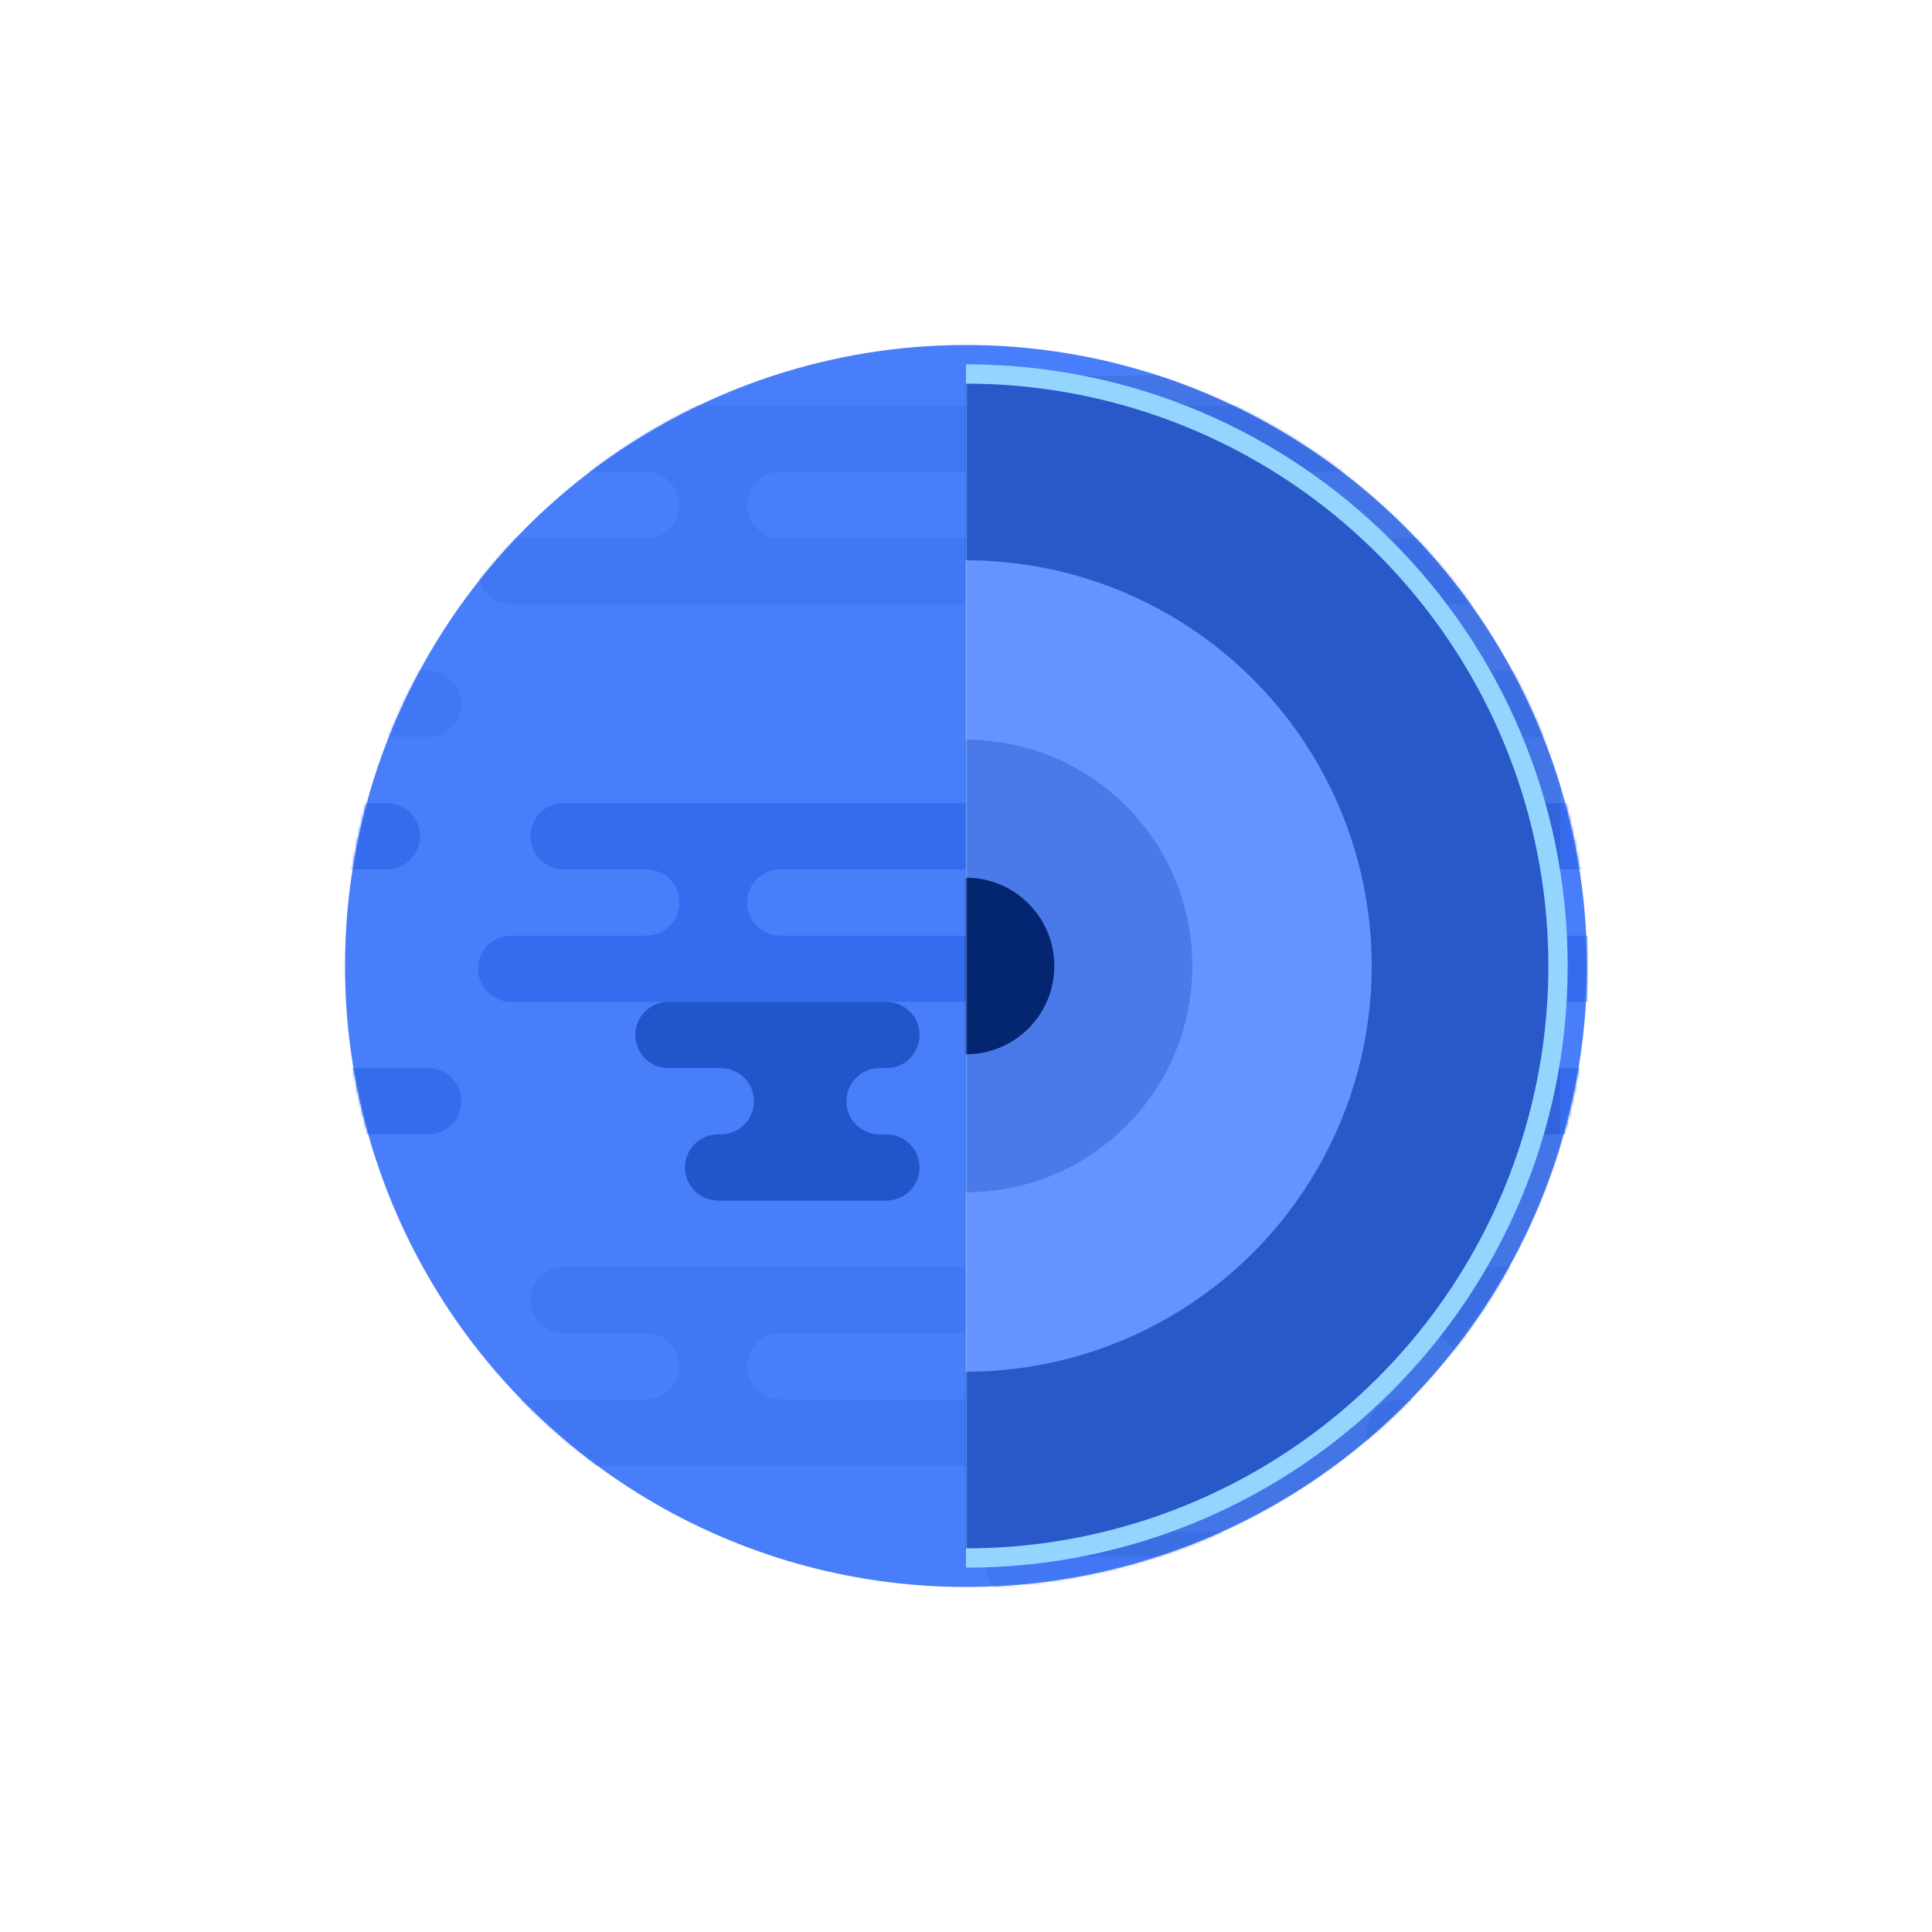 <svg width="700" height="700" viewBox="0 0 700 700" fill="none" xmlns="http://www.w3.org/2000/svg">
<circle cx="350" cy="350" r="225" fill="#497EFA"/>
<mask id="mask0" mask-type="alpha" maskUnits="userSpaceOnUse" x="125" y="125" width="450" height="450">
<circle cx="350" cy="350" r="225" fill="white"/>
</mask>
<g mask="url(#mask0)">
<path fill-rule="evenodd" clip-rule="evenodd" d="M140.177 291C146.805 291 152.177 296.373 152.177 303C152.177 309.627 146.805 315 140.177 315H-15.823C-22.45 315 -27.823 309.627 -27.823 303C-27.823 296.373 -22.45 291 -15.823 291H140.177ZM360.177 291C366.805 291 372.177 296.373 372.177 303C372.177 309.627 366.805 315 360.177 315H282.177L282.178 315.01C275.782 315.272 270.677 320.54 270.677 327C270.677 333.46 275.782 338.728 282.178 338.99L282.177 339H442.177C448.805 339 454.177 344.373 454.177 351C454.177 357.627 448.805 363 442.177 363H185.177C178.55 363 173.177 357.627 173.177 351C173.177 344.373 178.55 339 185.177 339H234.177C240.805 339 246.177 333.627 246.177 327C246.177 320.373 240.805 315 234.177 315H204.177C197.55 315 192.177 309.627 192.177 303C192.177 296.373 197.55 291 204.177 291H360.177ZM155.177 387C161.805 387 167.177 392.373 167.177 399C167.177 405.627 161.805 411 155.177 411H82.177C75.55 411 70.177 405.627 70.177 399C70.177 392.373 75.55 387 82.177 387H155.177ZM442.177 387C448.805 387 454.177 392.373 454.177 399C454.177 405.627 448.805 411 442.177 411H369.177C362.55 411 357.177 405.627 357.177 399C357.177 392.373 362.55 387 369.177 387H442.177ZM706.177 399C706.177 392.373 700.805 387 694.177 387H528.177C521.55 387 516.177 392.373 516.177 399C516.177 405.627 521.55 411 528.177 411H694.177C700.805 411 706.177 405.627 706.177 399ZM516.177 315C522.805 315 528.177 320.373 528.177 327C528.177 333.627 522.805 339 516.177 339H507.177C500.55 339 495.177 344.373 495.177 351C495.177 357.627 500.55 363 507.177 363H764.177C770.805 363 776.177 357.627 776.177 351C776.177 344.373 770.805 339 764.177 339H564.177L564.178 338.99C557.782 338.728 552.677 333.46 552.677 327C552.677 320.54 557.782 315.272 564.178 315.01L564.177 315H588.177C594.805 315 600.177 309.627 600.177 303C600.177 296.373 594.805 291 588.177 291H432.177C425.55 291 420.177 296.373 420.177 303C420.177 309.627 425.55 315 432.177 315H516.177ZM814.177 303C814.177 296.373 808.805 291 802.177 291H646.177C639.55 291 634.177 296.373 634.177 303C634.177 309.627 639.55 315 646.177 315H802.177C808.805 315 814.177 309.627 814.177 303Z" fill="#356CEE"/>
</g>
<mask id="mask1" mask-type="alpha" maskUnits="userSpaceOnUse" x="125" y="125" width="450" height="450">
<circle cx="350" cy="350" r="225" fill="white"/>
</mask>
<g mask="url(#mask1)">
<path opacity="0.4" fill-rule="evenodd" clip-rule="evenodd" d="M140.177 147C146.805 147 152.177 152.373 152.177 159C152.177 165.627 146.805 171 140.177 171H-15.823C-22.45 171 -27.823 165.627 -27.823 159C-27.823 152.373 -22.45 147 -15.823 147H140.177ZM360.177 147C366.805 147 372.177 152.373 372.177 159C372.177 165.627 366.805 171 360.177 171H282.177L282.178 171.01C275.782 171.272 270.677 176.54 270.677 183C270.677 189.46 275.782 194.728 282.178 194.99L282.177 195H442.177C448.805 195 454.177 200.373 454.177 207C454.177 213.627 448.805 219 442.177 219H185.177C178.55 219 173.177 213.627 173.177 207C173.177 200.373 178.55 195 185.177 195H234.177C240.805 195 246.177 189.627 246.177 183C246.177 176.373 240.805 171 234.177 171H204.177C197.55 171 192.177 165.627 192.177 159C192.177 152.373 197.55 147 204.177 147H360.177ZM155.177 243C161.805 243 167.177 248.373 167.177 255C167.177 261.627 161.805 267 155.177 267H82.177C75.55 267 70.177 261.627 70.177 255C70.177 248.373 75.55 243 82.177 243H155.177ZM442.177 243C448.805 243 454.177 248.373 454.177 255C454.177 261.627 448.805 267 442.177 267H369.177C362.55 267 357.177 261.627 357.177 255C357.177 248.373 362.55 243 369.177 243H442.177ZM706.177 255C706.177 248.373 700.805 243 694.177 243H528.177C521.55 243 516.177 248.373 516.177 255C516.177 261.627 521.55 267 528.177 267H694.177C700.805 267 706.177 261.627 706.177 255ZM516.177 171C522.805 171 528.177 176.373 528.177 183C528.177 189.627 522.805 195 516.177 195H507.177C500.55 195 495.177 200.373 495.177 207C495.177 213.627 500.55 219 507.177 219H764.177C770.805 219 776.177 213.627 776.177 207C776.177 200.373 770.805 195 764.177 195H564.177L564.178 194.99C557.782 194.728 552.677 189.46 552.677 183C552.677 176.54 557.782 171.272 564.178 171.01L564.177 171H588.177C594.805 171 600.177 165.627 600.177 159C600.177 152.373 594.805 147 588.177 147H432.177C425.55 147 420.177 152.373 420.177 159C420.177 165.627 425.55 171 432.177 171H516.177ZM814.177 159C814.177 152.373 808.805 147 802.177 147H646.177C639.55 147 634.177 152.373 634.177 159C634.177 165.627 639.55 171 646.177 171H802.177C808.805 171 814.177 165.627 814.177 159Z" fill="#356CEE"/>
</g>
<mask id="mask2" mask-type="alpha" maskUnits="userSpaceOnUse" x="125" y="125" width="450" height="450">
<circle cx="350" cy="350" r="225" fill="white"/>
</mask>
<g mask="url(#mask2)">
<path opacity="0.4" fill-rule="evenodd" clip-rule="evenodd" d="M140.177 459C146.805 459 152.177 464.373 152.177 471C152.177 477.627 146.805 483 140.177 483H-15.823C-22.45 483 -27.823 477.627 -27.823 471C-27.823 464.373 -22.45 459 -15.823 459H140.177ZM360.177 459C366.805 459 372.177 464.373 372.177 471C372.177 477.627 366.805 483 360.177 483H282.177L282.178 483.01C275.782 483.272 270.677 488.54 270.677 495C270.677 501.46 275.782 506.728 282.178 506.99L282.177 507H442.177C448.805 507 454.177 512.373 454.177 519C454.177 525.627 448.805 531 442.177 531H185.177C178.55 531 173.177 525.627 173.177 519C173.177 512.373 178.55 507 185.177 507H234.177C240.805 507 246.177 501.627 246.177 495C246.177 488.373 240.805 483 234.177 483H204.177C197.55 483 192.177 477.627 192.177 471C192.177 464.373 197.55 459 204.177 459H360.177ZM155.177 555C161.805 555 167.177 560.373 167.177 567C167.177 573.627 161.805 579 155.177 579H82.177C75.55 579 70.177 573.627 70.177 567C70.177 560.373 75.55 555 82.177 555H155.177ZM442.177 555C448.805 555 454.177 560.373 454.177 567C454.177 573.627 448.805 579 442.177 579H369.177C362.55 579 357.177 573.627 357.177 567C357.177 560.373 362.55 555 369.177 555H442.177ZM706.177 567C706.177 560.373 700.805 555 694.177 555H528.177C521.55 555 516.177 560.373 516.177 567C516.177 573.627 521.55 579 528.177 579H694.177C700.805 579 706.177 573.627 706.177 567ZM516.177 483C522.805 483 528.177 488.373 528.177 495C528.177 501.627 522.805 507 516.177 507H507.177C500.55 507 495.177 512.373 495.177 519C495.177 525.627 500.55 531 507.177 531H764.177C770.805 531 776.177 525.627 776.177 519C776.177 512.373 770.805 507 764.177 507H564.177L564.178 506.99C557.782 506.728 552.677 501.46 552.677 495C552.677 488.54 557.782 483.272 564.178 483.01L564.177 483H588.177C594.805 483 600.177 477.627 600.177 471C600.177 464.373 594.805 459 588.177 459H432.177C425.55 459 420.177 464.373 420.177 471C420.177 477.627 425.55 483 432.177 483H516.177ZM814.177 471C814.177 464.373 808.805 459 802.177 459H646.177C639.55 459 634.177 464.373 634.177 471C634.177 477.627 639.55 483 646.177 483H802.177C808.805 483 814.177 477.627 814.177 471Z" fill="#356CEE"/>
</g>
<mask id="mask3" mask-type="alpha" maskUnits="userSpaceOnUse" x="125" y="125" width="450" height="450">
<circle cx="350" cy="350" r="225" fill="white"/>
</mask>
<g mask="url(#mask3)">
<path d="M273.177 399C273.177 392.373 267.805 387 261.177 387H242.177C235.55 387 230.177 381.627 230.177 375C230.177 368.373 235.55 363 242.177 363H321.177C327.805 363 333.177 368.373 333.177 375C333.177 381.627 327.805 387 321.177 387H318.177L318.177 387.01C311.782 387.272 306.678 392.54 306.678 399C306.678 405.46 311.782 410.728 318.177 410.99L318.177 411H321.177C327.805 411 333.177 416.373 333.177 423C333.177 429.627 327.805 435 321.177 435H260.177C253.55 435 248.177 429.627 248.177 423C248.177 416.373 253.55 411 260.177 411H261.177C267.805 411 273.177 405.627 273.177 399Z" fill="#2255CA"/>
</g>
<mask id="mask4" mask-type="alpha" maskUnits="userSpaceOnUse" x="125" y="125" width="450" height="450">
<circle cx="350" cy="350" r="225" fill="white"/>
</mask>
<g mask="url(#mask4)">
<rect opacity="0.078" x="350" y="136" width="215.354" height="428" fill="black"/>
</g>
<path fill-rule="evenodd" clip-rule="evenodd" d="M350 568C470.398 568 568 470.398 568 350C568 229.602 470.398 132 350 132V568Z" fill="#94D5FF"/>
<mask id="mask5" mask-type="alpha" maskUnits="userSpaceOnUse" x="350" y="132" width="218" height="436">
<path fill-rule="evenodd" clip-rule="evenodd" d="M350 568C470.398 568 568 470.398 568 350C568 229.602 470.398 132 350 132V568Z" fill="white"/>
</mask>
<g mask="url(#mask5)">
<circle cx="350" cy="350" r="211" fill="#2959C9"/>
<circle cx="350" cy="350" r="147" fill="#6593FF"/>
<circle cx="350" cy="350" r="82" fill="#4A7AE9"/>
<circle cx="350" cy="350" r="32" fill="#042570"/>
</g>
</svg>
